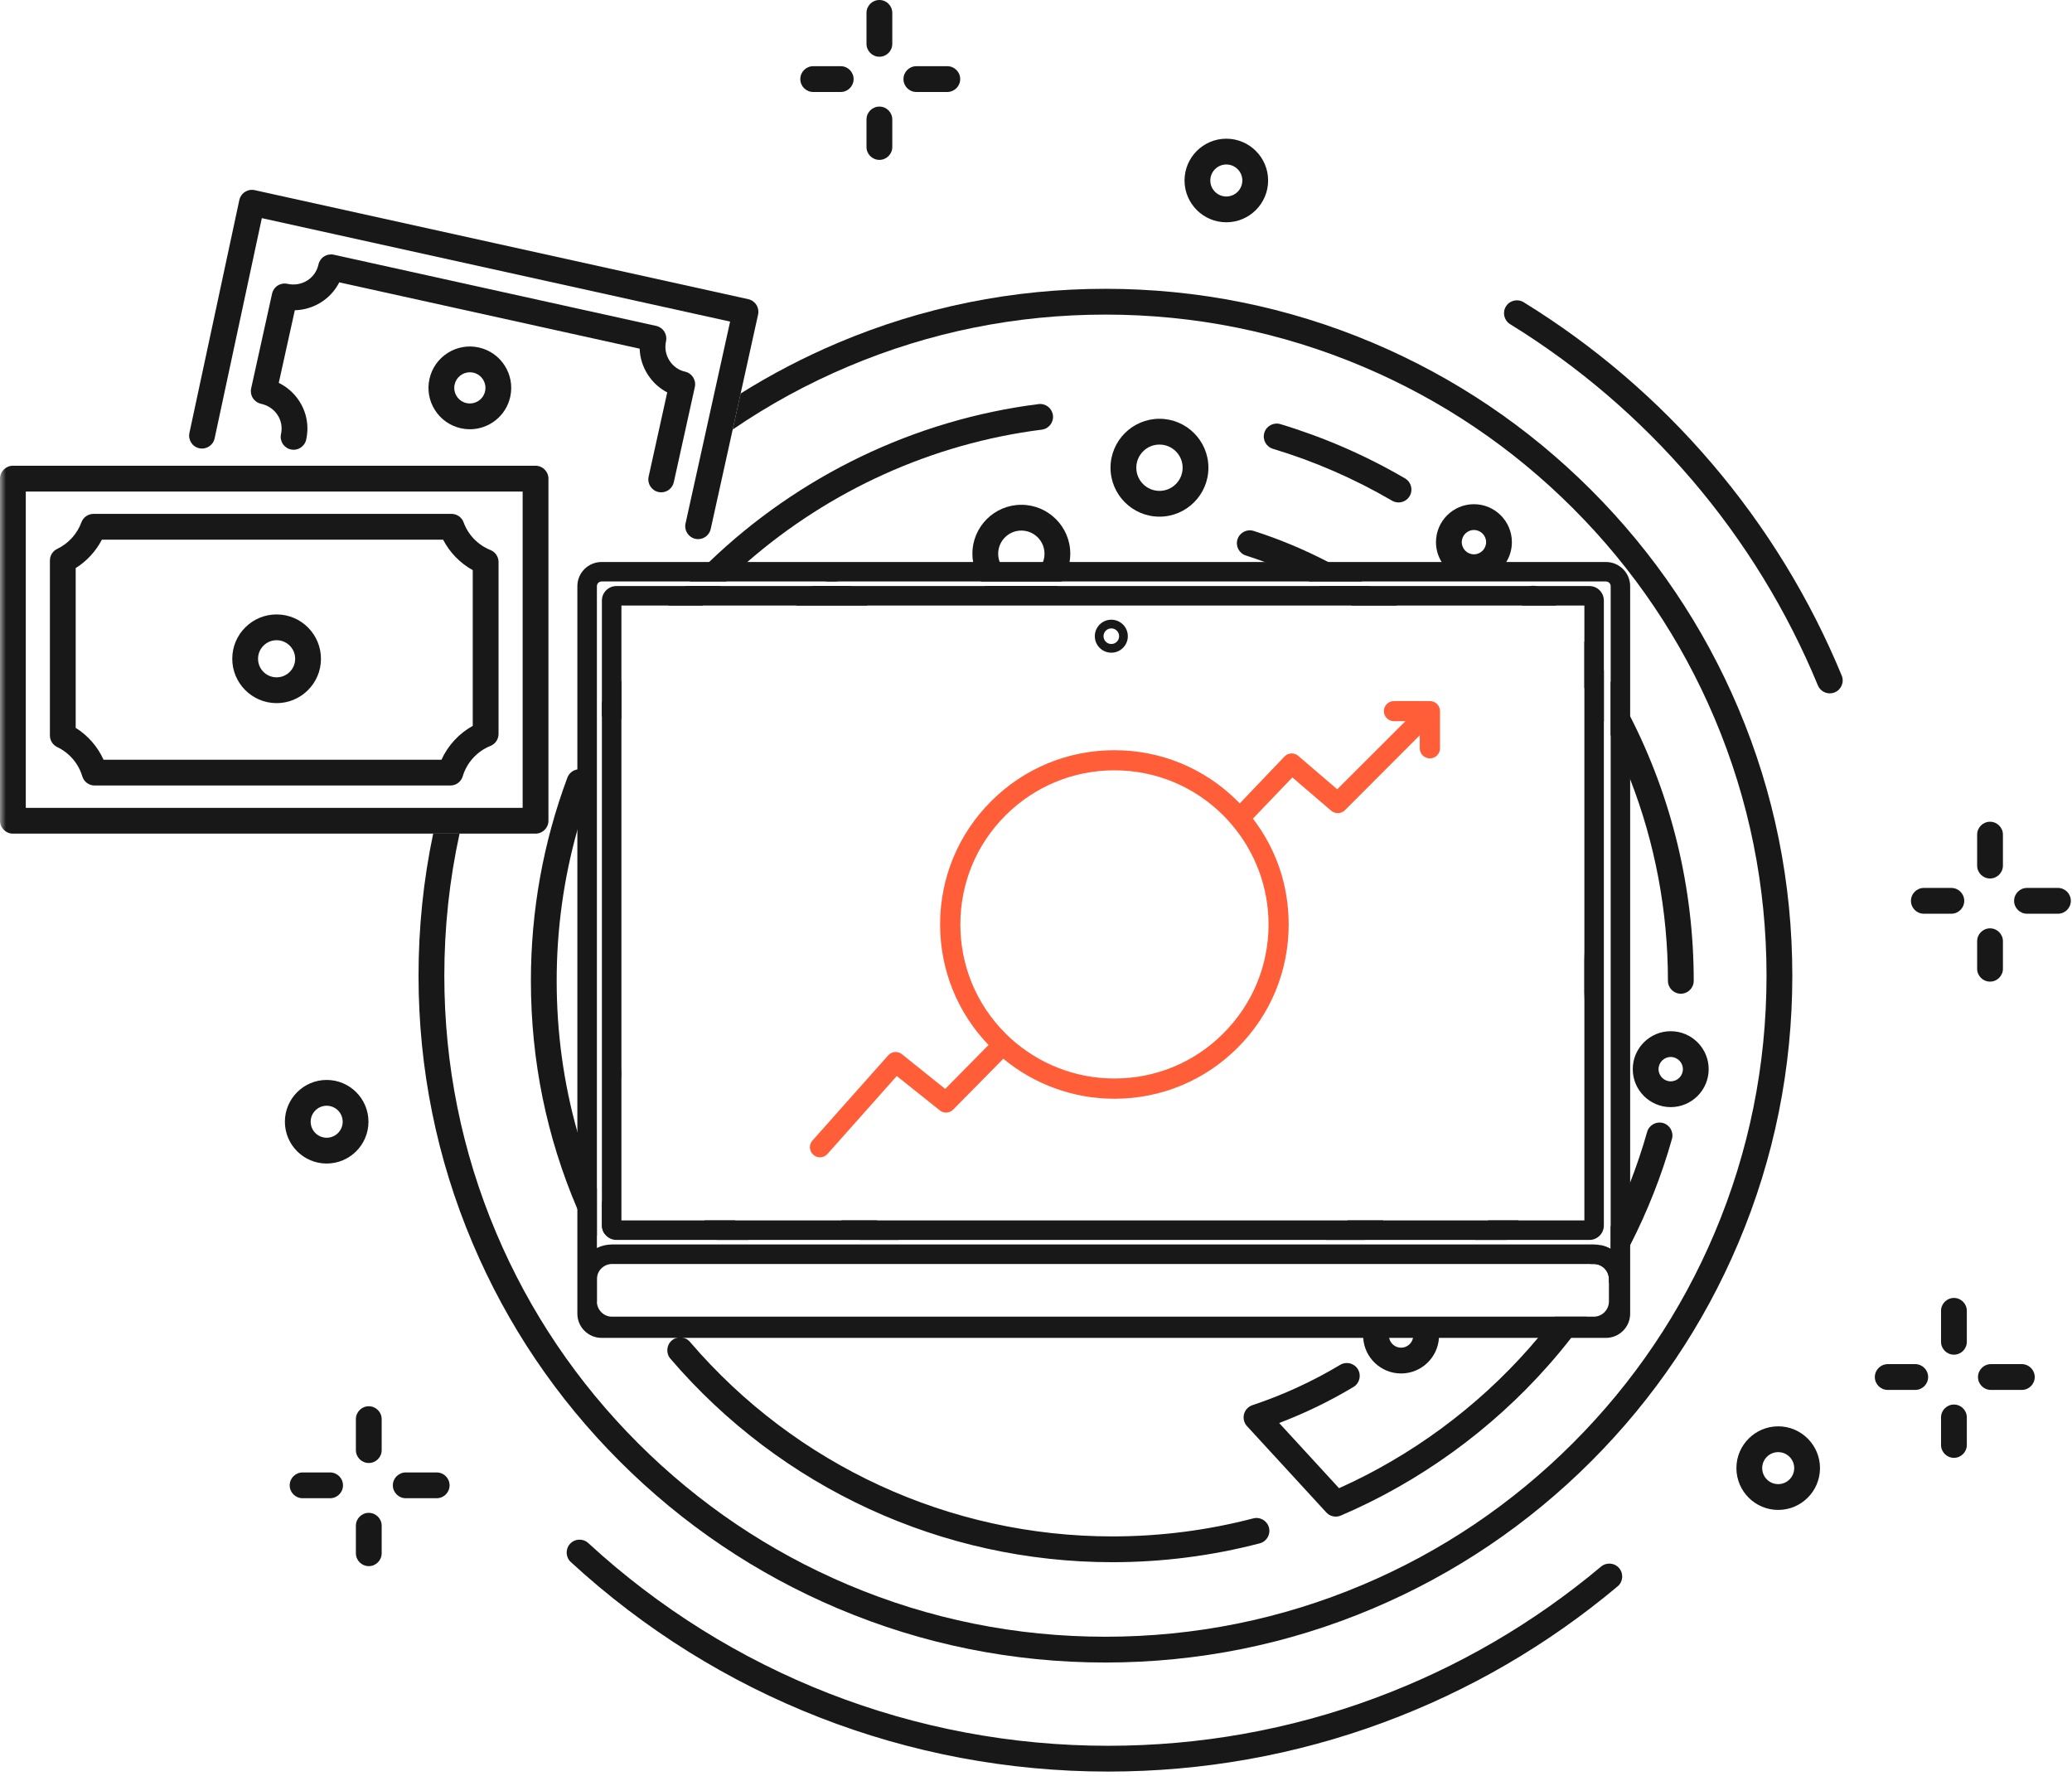 <?xml version="1.0" encoding="UTF-8"?>
<svg width="175px" height="150px" viewBox="0 0 175 150" version="1.1" xmlns="http://www.w3.org/2000/svg" xmlns:xlink="http://www.w3.org/1999/xlink">
    <!-- Generator: Sketch 52.5 (67469) - http://www.bohemiancoding.com/sketch -->
    <title>bussines</title>
    <desc>Created with Sketch.</desc>
    <defs>
        <polygon id="path-1" points="0 150.636 174.902 150.636 174.902 1 0 1"></polygon>
    </defs>
    <g id="Page-1" stroke="none" stroke-width="1" fill="none" fill-rule="evenodd">
        <g id="Desktop-HD" transform="translate(-275, -2187)">
            <g id="bussines" transform="translate(275, 2186)">
                <path d="M86.262,49.727 C85.429,49.727 84.716,49.205 84.435,48.468 C84.351,48.251 84.306,48.017 84.306,47.771 C84.306,46.693 85.183,45.815 86.262,45.815 C87.341,45.815 88.218,46.693 88.218,47.771 C88.218,48.017 88.173,48.251 88.089,48.468 C87.808,49.205 87.095,49.727 86.262,49.727 Z M86.262,43.637 C83.982,43.637 82.128,45.492 82.128,47.771 C82.128,48.009 82.148,48.242 82.188,48.468 C82.289,49.073 82.523,49.631 82.858,50.115 L89.666,50.115 C90.001,49.631 90.235,49.073 90.336,48.468 C90.376,48.242 90.396,48.009 90.396,47.771 C90.396,45.492 88.542,43.637 86.262,43.637 Z M83.162,50.501 C83.918,51.362 85.028,51.906 86.262,51.906 C87.496,51.906 88.606,51.362 89.362,50.501 L83.162,50.501 Z" id="Fill-1" fill="#181818"></path>
                <path d="M97.928,42.462 C96.849,42.462 95.972,41.585 95.972,40.506 C95.972,39.427 96.849,38.55 97.928,38.55 C99.007,38.55 99.884,39.427 99.884,40.506 C99.884,41.585 99.007,42.462 97.928,42.462 M97.928,36.372 C95.648,36.372 93.794,38.227 93.794,40.506 C93.794,42.786 95.648,44.64 97.928,44.64 C100.208,44.64 102.062,42.786 102.062,40.506 C102.062,38.227 100.208,36.372 97.928,36.372" id="Fill-3" fill="#181818"></path>
                <path d="M75.9,105.729 L72.639,105.729 C72.094,105.202 71.57,104.652 71.067,104.083 L74.07,104.083 C74.654,104.658 75.265,105.208 75.9,105.729" id="Fill-5" fill="#181818"></path>
                <path d="M103.412,112.36 L104.913,112.36 C104.764,112.418 104.614,112.474 104.463,112.529 C104.34,112.575 104.212,112.596 104.089,112.596 C103.842,112.596 103.602,112.51 103.412,112.36" id="Fill-7" fill="#181818"></path>
                <path d="M116.832,104.082 C116.33,104.651 115.808,105.2 115.265,105.728 L112.007,105.728 C112.64,105.207 113.248,104.657 113.833,104.082 L116.832,104.082 Z" id="Fill-9" fill="#181818"></path>
                <path d="M63.206,105.729 L60.539,105.729 C60.184,105.189 59.843,104.64 59.515,104.083 L62.094,104.083 C62.449,104.64 62.821,105.191 63.206,105.729" id="Fill-11" fill="#181818"></path>
                <path d="M131.325,112.214 L134.024,112.214 C133.991,112.263 133.958,112.311 133.923,112.36 C133.561,112.867 133.19,113.366 132.809,113.86 C132.773,113.909 132.735,113.958 132.697,114.006 C132.083,114.796 131.444,115.567 130.783,116.316 C125.97,121.773 119.906,126.162 113.247,129.011 C113.109,129.07 112.964,129.1 112.818,129.1 C112.521,129.1 112.227,128.977 112.017,128.747 L105.321,121.458 C105.07,121.185 104.976,120.804 105.069,120.447 C105.162,120.09 105.429,119.804 105.78,119.688 C108.359,118.829 110.854,117.684 113.193,116.281 C113.709,115.972 114.378,116.139 114.687,116.654 C114.996,117.171 114.83,117.839 114.314,118.149 C112.316,119.348 110.21,120.368 108.037,121.194 L113.094,126.701 C119.181,123.974 124.72,119.899 129.15,114.875 C129.402,114.588 129.652,114.299 129.896,114.006 C129.937,113.958 129.978,113.909 130.017,113.86 C130.428,113.368 130.827,112.868 131.216,112.36 C131.252,112.311 131.29,112.263 131.325,112.214" id="Fill-13" fill="#181818"></path>
                <path d="M141.212,97.201 C140.341,100.291 139.151,103.304 137.681,106.176 C137.47,106.588 137.254,106.996 137.031,107.403 C136.711,107.988 136.378,108.567 136.034,109.139 C135.986,109.22 135.938,109.3 135.889,109.379 L135.889,109.044 C135.889,108.337 135.314,107.762 134.607,107.762 L134.319,107.762 C134.63,107.24 134.929,106.713 135.218,106.18 C135.508,106.241 135.783,106.346 136.034,106.488 L136.034,104.606 C136.637,103.388 137.187,102.143 137.681,100.88 C138.228,99.478 138.707,98.053 139.115,96.609 C139.279,96.03 139.882,95.693 140.46,95.856 C141.038,96.02 141.375,96.621 141.212,97.201" id="Fill-15" fill="#181818"></path>
                <path d="M128.244,104.082 C127.917,104.64 127.576,105.188 127.222,105.728 L124.583,105.728 C124.968,105.19 125.338,104.64 125.693,104.082 L128.244,104.082 Z" id="Fill-17" fill="#181818"></path>
                <path d="M133.865,83.86 C133.858,84.383 133.842,84.907 133.815,85.428 L133.815,81.392 C133.859,82.212 133.875,83.034 133.865,83.86" id="Fill-19" fill="#181818"></path>
                <path d="M115.052,50.114 L110.609,50.114 C109.373,49.498 108.104,48.947 106.809,48.468 C106.284,48.273 105.756,48.09 105.223,47.92 C104.651,47.736 104.334,47.123 104.519,46.551 C104.701,45.977 105.314,45.663 105.888,45.846 C108.053,46.538 110.157,47.419 112.175,48.468 C113.156,48.977 114.115,49.526 115.052,50.114" id="Fill-21" fill="#181818"></path>
                <path d="M118.004,52.148 L114.192,52.148 C113.272,51.558 112.328,51.009 111.361,50.502 L115.656,50.502 C116.458,51.023 117.24,51.573 118.004,52.148" id="Fill-23" fill="#181818"></path>
                <path d="M131.45,52.148 L128.572,52.148 C128.293,51.71 128.363,51.122 128.759,50.759 C128.907,50.627 129.083,50.539 129.264,50.502 C129.414,50.469 129.569,50.469 129.719,50.502 C129.935,50.546 130.139,50.658 130.298,50.834 C130.69,51.266 131.075,51.704 131.45,52.148" id="Fill-25" fill="#181818"></path>
                <path d="M135.462,57.612 L135.462,61.957 C134.948,60.982 134.399,60.025 133.815,59.088 L133.815,55.175 C134.39,55.972 134.939,56.786 135.462,57.612" id="Fill-27" fill="#181818"></path>
                <path d="M143.051,83.845 C143.051,84.448 142.563,84.934 141.962,84.934 C141.361,84.934 140.873,84.448 140.873,83.845 C140.873,77.955 139.775,72.191 137.681,66.814 C137.187,65.544 136.639,64.297 136.034,63.075 L136.034,58.539 C136.62,59.508 137.169,60.497 137.681,61.5 C141.188,68.357 143.051,75.995 143.051,83.845" id="Fill-29" fill="#181818"></path>
                <path d="M118.119,43.439 C117.932,43.439 117.744,43.391 117.571,43.29 C114.401,41.439 111.017,39.965 107.512,38.909 C106.936,38.735 106.61,38.127 106.784,37.551 C106.957,36.976 107.565,36.65 108.141,36.823 C111.81,37.929 115.352,39.472 118.669,41.409 C119.189,41.712 119.364,42.379 119.06,42.899 C118.858,43.246 118.494,43.439 118.119,43.439" id="Fill-31" fill="#181818"></path>
                <path d="M60.93,50.501 C60.388,51.035 59.858,51.584 59.343,52.147 L56.44,52.147 C56.913,51.587 57.4,51.038 57.897,50.501 L60.93,50.501 Z" id="Fill-33" fill="#181818"></path>
                <path d="M87.987,37.291 C78.737,38.463 70.081,42.408 63.122,48.468 C62.509,48.999 61.911,49.548 61.325,50.114 L58.26,50.114 C58.793,49.551 59.338,49.002 59.895,48.468 C67.456,41.199 77.22,36.459 87.714,35.131 C88.308,35.055 88.855,35.478 88.931,36.074 C89.006,36.671 88.584,37.216 87.987,37.291" id="Fill-35" fill="#181818"></path>
                <path d="M52.485,58.525 L52.485,61.704 C52.283,61.884 52.023,61.981 51.757,61.981 C51.582,61.981 51.403,61.938 51.238,61.847 C51.069,61.756 50.934,61.626 50.838,61.473 L50.838,60.304 C51.063,59.892 51.302,59.475 51.541,59.064 C51.745,58.717 52.109,58.525 52.485,58.525" id="Fill-37" fill="#181818"></path>
                <path d="M50.412,101.406 L50.412,105.374 C50.03,105.349 49.673,105.123 49.498,104.752 C49.243,104.21 48.999,103.665 48.765,103.117 C46.157,97.025 44.839,90.552 44.839,83.844 C44.839,77.942 45.876,72.168 47.92,66.686 C48.062,66.305 48.392,66.052 48.765,65.99 C48.945,65.962 49.137,65.977 49.321,66.046 C49.885,66.257 50.171,66.883 49.962,67.447 C49.512,68.653 49.112,69.874 48.765,71.108 C47.604,75.233 47.017,79.501 47.017,83.844 C47.017,88.216 47.602,92.481 48.765,96.597 C49.224,98.225 49.773,99.829 50.412,101.406" id="Fill-39" fill="#181818"></path>
                <path d="M51.06,105.21 C50.922,105.012 50.839,104.769 50.839,104.509 L50.839,102.425 C51.041,102.893 51.251,103.359 51.468,103.822 C51.706,104.327 51.523,104.923 51.06,105.21" id="Fill-41" fill="#181818"></path>
                <path d="M93.944,132.951 C79.576,132.951 65.972,126.685 56.621,115.76 C56.23,115.303 56.284,114.615 56.74,114.223 C57.198,113.833 57.885,113.887 58.276,114.344 C67.213,124.785 80.213,130.773 93.944,130.773 C97.977,130.773 101.983,130.261 105.847,129.251 C106.429,129.098 107.024,129.447 107.176,130.029 C107.329,130.611 106.98,131.206 106.398,131.358 C102.354,132.415 98.163,132.951 93.944,132.951" id="Fill-43" fill="#181818"></path>
                <path d="M52.446,91.653 C52.446,91.822 52.459,91.987 52.485,92.15 L52.485,91.156 C52.459,91.319 52.446,91.485 52.446,91.653" id="Fill-45" fill="#181818"></path>
                <path d="M51.656,112.36 C52.134,112.644 52.691,112.806 53.287,112.806 C53.882,112.806 54.44,112.644 54.917,112.36 L51.656,112.36 Z M50.081,109.602 C50.081,110.11 50.199,110.59 50.412,111.018 L50.412,108.185 C50.199,108.612 50.081,109.093 50.081,109.602 Z" id="Fill-47" fill="#181818"></path>
                <path d="M118.335,114.832 C117.837,114.832 117.42,114.476 117.326,114.006 C117.317,113.958 117.311,113.909 117.31,113.86 C117.307,113.842 117.307,113.822 117.307,113.804 C117.307,113.237 117.769,112.777 118.335,112.777 C118.901,112.777 119.362,113.237 119.362,113.804 C119.362,113.822 119.362,113.842 119.359,113.86 C119.357,113.909 119.352,113.958 119.343,114.006 C119.248,114.476 118.833,114.832 118.335,114.832 M121.194,112.359 L115.474,112.359 C115.254,112.793 115.129,113.284 115.129,113.804 C115.129,113.822 115.129,113.842 115.13,113.86 C115.13,113.909 115.132,113.958 115.136,114.006 C115.239,115.682 116.635,117.01 118.335,117.01 C120.034,117.01 121.429,115.682 121.533,114.006 C121.537,113.958 121.538,113.909 121.538,113.86 C121.54,113.842 121.54,113.822 121.54,113.804 C121.54,113.284 121.416,112.793 121.194,112.359" id="Fill-49" fill="#181818"></path>
                <path d="M70.25,50.052 C70.035,50.052 69.824,50.074 69.621,50.114 L70.88,50.114 C70.675,50.074 70.465,50.052 70.25,50.052 M71.884,50.501 L68.616,50.501 C67.989,50.874 67.5,51.455 67.243,52.148 L73.259,52.148 C73.002,51.455 72.512,50.874 71.884,50.501" id="Fill-51" fill="#181818"></path>
                <path d="M124.487,45.766 C125.053,45.766 125.516,46.226 125.516,46.794 C125.516,47.361 125.053,47.821 124.487,47.821 C123.921,47.821 123.46,47.361 123.46,46.794 C123.46,46.226 123.921,45.766 124.487,45.766 M124.487,43.587 C122.721,43.587 121.282,45.026 121.282,46.794 C121.282,47.407 121.457,47.98 121.757,48.468 C122.32,49.386 123.335,49.998 124.487,49.998 C125.641,49.998 126.656,49.386 127.221,48.468 C127.519,47.98 127.694,47.407 127.694,46.794 C127.694,45.026 126.254,43.587 124.487,43.587" id="Fill-53" fill="#181818"></path>
                <path d="M141.108,92.335 C140.542,92.335 140.08,91.873 140.08,91.307 C140.08,90.74 140.542,90.278 141.108,90.278 C141.674,90.278 142.136,90.74 142.136,91.307 C142.136,91.873 141.674,92.335 141.108,92.335 M141.108,88.101 C139.341,88.101 137.902,89.54 137.902,91.307 C137.902,93.074 139.341,94.513 141.108,94.513 C142.875,94.513 144.314,93.074 144.314,91.307 C144.314,89.54 142.875,88.101 141.108,88.101" id="Fill-55" fill="#181818"></path>
                <g id="Group-61" transform="translate(24, 124.636)" fill="#181818">
                    <path d="M3.88,2.912 L1.557,2.912 C0.955,2.912 0.467,2.425 0.467,1.823 C0.467,1.222 0.955,0.734 1.557,0.734 L3.88,0.734 C4.481,0.734 4.969,1.222 4.969,1.823 C4.969,2.425 4.481,2.912 3.88,2.912" id="Fill-57"></path>
                    <path d="M12.883,2.912 L10.269,2.912 C9.668,2.912 9.18,2.425 9.18,1.823 C9.18,1.222 9.668,0.734 10.269,0.734 L12.883,0.734 C13.485,0.734 13.972,1.222 13.972,1.823 C13.972,2.425 13.485,2.912 12.883,2.912" id="Fill-59"></path>
                </g>
                <path d="M31.147,133.284 C30.545,133.284 30.058,132.797 30.058,132.195 L30.058,129.871 C30.058,129.269 30.545,128.782 31.147,128.782 C31.749,128.782 32.236,129.269 32.236,129.871 L32.236,132.195 C32.236,132.797 31.749,133.284 31.147,133.284" id="Fill-62" fill="#181818"></path>
                <path d="M31.147,124.572 C30.545,124.572 30.058,124.085 30.058,123.483 L30.058,120.868 C30.058,120.266 30.545,119.779 31.147,119.779 C31.749,119.779 32.236,120.266 32.236,120.868 L32.236,123.483 C32.236,124.085 31.749,124.572 31.147,124.572" id="Fill-64" fill="#181818"></path>
                <g id="Group-74" transform="translate(161, 69.636)" fill="#181818">
                    <path d="M3.81,8.542 L1.487,8.542 C0.885,8.542 0.398,8.054 0.398,7.453 C0.398,6.852 0.885,6.363 1.487,6.363 L3.81,6.363 C4.411,6.363 4.899,6.852 4.899,7.453 C4.899,8.054 4.411,8.542 3.81,8.542" id="Fill-66"></path>
                    <path d="M12.813,8.542 L10.199,8.542 C9.598,8.542 9.11,8.054 9.11,7.453 C9.11,6.852 9.598,6.363 10.199,6.363 L12.813,6.363 C13.415,6.363 13.902,6.852 13.902,7.453 C13.902,8.054 13.415,8.542 12.813,8.542" id="Fill-68"></path>
                    <path d="M7.077,14.277 C6.475,14.277 5.988,13.79 5.988,13.188 L5.988,10.865 C5.988,10.263 6.475,9.776 7.077,9.776 C7.679,9.776 8.166,10.263 8.166,10.865 L8.166,13.188 C8.166,13.79 7.679,14.277 7.077,14.277" id="Fill-70"></path>
                    <path d="M7.077,5.565 C6.475,5.565 5.988,5.077 5.988,4.475 L5.988,1.862 C5.988,1.26 6.475,0.773 7.077,0.773 C7.679,0.773 8.166,1.26 8.166,1.862 L8.166,4.475 C8.166,5.077 7.679,5.565 7.077,5.565" id="Fill-72"></path>
                </g>
                <g id="Group-83" transform="translate(67, 0.636)" fill="#181818">
                    <path d="M4.006,8.133 L1.683,8.133 C1.081,8.133 0.594,7.646 0.594,7.044 C0.594,6.443 1.081,5.955 1.683,5.955 L4.006,5.955 C4.607,5.955 5.095,6.443 5.095,7.044 C5.095,7.646 4.607,8.133 4.006,8.133" id="Fill-75"></path>
                    <path d="M13.009,8.133 L10.395,8.133 C9.794,8.133 9.306,7.646 9.306,7.044 C9.306,6.443 9.794,5.955 10.395,5.955 L13.009,5.955 C13.611,5.955 14.098,6.443 14.098,7.044 C14.098,7.646 13.611,8.133 13.009,8.133" id="Fill-77"></path>
                    <path d="M7.273,13.868 C6.671,13.868 6.184,13.381 6.184,12.779 L6.184,10.456 C6.184,9.854 6.671,9.367 7.273,9.367 C7.875,9.367 8.362,9.854 8.362,10.456 L8.362,12.779 C8.362,13.381 7.875,13.868 7.273,13.868" id="Fill-79"></path>
                    <path d="M7.273,5.156 C6.671,5.156 6.184,4.668 6.184,4.067 L6.184,1.453 C6.184,0.851 6.671,0.364 7.273,0.364 C7.875,0.364 8.362,0.851 8.362,1.453 L8.362,4.067 C8.362,4.668 7.875,5.156 7.273,5.156" id="Fill-81"></path>
                </g>
                <g id="Group-92" transform="translate(158, 109.636)" fill="#181818">
                    <path d="M3.76,8.764 L1.438,8.764 C0.836,8.764 0.348,8.277 0.348,7.675 C0.348,7.074 0.836,6.586 1.438,6.586 L3.76,6.586 C4.362,6.586 4.849,7.074 4.849,7.675 C4.849,8.277 4.362,8.764 3.76,8.764" id="Fill-84"></path>
                    <path d="M12.763,8.764 L10.149,8.764 C9.548,8.764 9.06,8.277 9.06,7.675 C9.06,7.074 9.548,6.586 10.149,6.586 L12.763,6.586 C13.365,6.586 13.852,7.074 13.852,7.675 C13.852,8.277 13.365,8.764 12.763,8.764" id="Fill-86"></path>
                    <path d="M7.028,14.5 C6.426,14.5 5.939,14.012 5.939,13.411 L5.939,11.087 C5.939,10.486 6.426,9.998 7.028,9.998 C7.63,9.998 8.117,10.486 8.117,11.087 L8.117,13.411 C8.117,14.012 7.63,14.5 7.028,14.5" id="Fill-88"></path>
                    <path d="M7.028,5.787 C6.426,5.787 5.939,5.3 5.939,4.698 L5.939,2.085 C5.939,1.483 6.426,0.995 7.028,0.995 C7.63,0.995 8.117,1.483 8.117,2.085 L8.117,4.698 C8.117,5.3 7.63,5.787 7.028,5.787" id="Fill-90"></path>
                </g>
                <path d="M27.591,97.099 C26.846,97.099 26.239,96.493 26.239,95.747 C26.239,95.002 26.846,94.396 27.591,94.396 C28.336,94.396 28.943,95.002 28.943,95.747 C28.943,96.493 28.336,97.099 27.591,97.099 M27.591,92.217 C25.645,92.217 24.061,93.802 24.061,95.747 C24.061,97.695 25.645,99.278 27.591,99.278 C29.537,99.278 31.121,97.695 31.121,95.747 C31.121,93.802 29.537,92.217 27.591,92.217" id="Fill-93" fill="#181818"></path>
                <path d="M103.575,17.597 C102.829,17.597 102.223,16.992 102.223,16.245 C102.223,15.5 102.829,14.893 103.575,14.893 C104.32,14.893 104.927,15.5 104.927,16.245 C104.927,16.992 104.32,17.597 103.575,17.597 M103.575,12.715 C101.628,12.715 100.045,14.299 100.045,16.245 C100.045,18.193 101.628,19.775 103.575,19.775 C105.521,19.775 107.105,18.193 107.105,16.245 C107.105,14.299 105.521,12.715 103.575,12.715" id="Fill-95" fill="#181818"></path>
                <path d="M150.186,126.357 C149.439,126.357 148.834,125.752 148.834,125.005 C148.834,124.26 149.439,123.654 150.186,123.654 C150.931,123.654 151.538,124.26 151.538,125.005 C151.538,125.752 150.931,126.357 150.186,126.357 M150.186,121.475 C148.239,121.475 146.656,123.06 146.656,125.005 C146.656,126.953 148.239,128.536 150.186,128.536 C152.132,128.536 153.716,126.953 153.716,125.005 C153.716,123.06 152.132,121.475 150.186,121.475" id="Fill-97" fill="#181818"></path>
                <path d="M93.586,150.636 C76.723,150.636 60.609,144.351 48.211,132.938 C47.768,132.53 47.74,131.841 48.147,131.399 C48.555,130.955 49.243,130.927 49.686,131.335 C61.681,142.377 77.271,148.458 93.586,148.458 C101.339,148.458 108.922,147.104 116.125,144.433 C123.084,141.853 129.51,138.115 135.223,133.324 C135.684,132.937 136.371,132.997 136.757,133.458 C137.144,133.918 137.084,134.606 136.623,134.992 C130.718,139.945 124.076,143.808 116.882,146.476 C109.437,149.237 101.599,150.636 93.586,150.636" id="Fill-99" fill="#181818"></path>
                <path d="M154.544,59.564 C154.116,59.564 153.711,59.311 153.537,58.891 C150.935,52.59 147.362,46.755 142.916,41.548 C138.499,36.375 133.327,31.945 127.545,28.382 C127.033,28.067 126.874,27.396 127.189,26.884 C127.505,26.372 128.176,26.212 128.688,26.528 C134.663,30.21 140.008,34.787 144.573,40.134 C149.167,45.516 152.86,51.546 155.55,58.059 C155.78,58.615 155.515,59.252 154.96,59.482 C154.824,59.538 154.683,59.564 154.544,59.564" id="Fill-101" fill="#181818"></path>
                <path d="M151.378,83.409 C151.378,91.241 149.845,98.839 146.818,105.991 C143.897,112.9 139.713,119.105 134.386,124.432 C129.058,129.761 122.853,133.942 115.946,136.865 C108.792,139.89 101.194,141.425 93.363,141.425 C85.531,141.425 77.934,139.89 70.781,136.865 C63.872,133.942 57.669,129.761 52.341,124.432 C47.013,119.105 42.83,112.9 39.908,105.991 C36.882,98.839 35.349,91.241 35.349,83.409 C35.349,79.337 35.763,75.33 36.586,71.413 L38.815,71.413 C37.958,75.325 37.527,79.334 37.527,83.409 C37.527,90.948 39.002,98.261 41.914,105.143 C44.726,111.793 48.753,117.763 53.88,122.892 C59.009,128.02 64.98,132.046 71.629,134.858 C78.513,137.77 85.824,139.247 93.363,139.247 C100.901,139.247 108.214,137.77 115.097,134.858 C121.745,132.046 127.718,128.02 132.845,122.892 C137.974,117.763 142,111.793 144.813,105.143 C147.723,98.261 149.2,90.948 149.2,83.409 C149.2,75.871 147.723,68.558 144.813,61.676 C142,55.026 137.974,49.055 132.845,43.927 C127.718,38.799 121.745,34.771 115.097,31.961 C108.214,29.049 100.901,27.572 93.363,27.572 C85.824,27.572 78.513,29.049 71.629,31.961 C68.19,33.414 64.933,35.193 61.881,37.282 L62.553,34.237 C65.166,32.597 67.913,31.168 70.781,29.954 C77.934,26.93 85.531,25.394 93.363,25.394 C101.194,25.394 108.792,26.93 115.946,29.954 C122.853,32.877 129.058,37.058 134.386,42.387 C139.713,47.714 143.897,53.919 146.818,60.828 C149.845,67.98 151.378,75.578 151.378,83.409" id="Fill-103" fill="#181818"></path>
                <path d="M50.414,50.511 C50.414,50.292 50.592,50.114 50.811,50.114 L135.635,50.114 C135.854,50.114 136.037,50.292 136.037,50.511 L136.037,106.49 C135.782,106.347 135.507,106.24 135.217,106.179 C135.024,106.138 134.815,106.114 134.606,106.114 L51.692,106.114 C51.234,106.114 50.801,106.22 50.414,106.413 L50.414,50.511 Z M135.889,110.93 C135.889,111.637 135.314,112.213 134.606,112.213 L51.692,112.213 C51.585,112.213 51.478,112.202 51.376,112.177 C50.852,112.039 50.455,111.581 50.414,111.027 L50.414,109.046 C50.414,108.338 50.989,107.763 51.692,107.763 L134.606,107.763 C135.314,107.763 135.889,108.338 135.889,109.046 L135.889,110.93 Z M135.635,48.469 L50.811,48.469 C49.681,48.469 48.764,49.386 48.764,50.511 L48.764,111.963 C48.764,113.088 49.681,114.005 50.811,114.005 L135.635,114.005 C136.765,114.005 137.682,113.088 137.682,111.963 L137.682,50.511 C137.682,49.386 136.765,48.469 135.635,48.469 Z" id="Fill-105" fill="#181818"></path>
                <mask id="mask-2" fill="white">
                    <use xlink:href="#path-1"></use>
                </mask>
                <g id="Clip-108"></g>
                <path d="M52.485,104.081 L133.816,104.081 L133.816,52.145 L52.485,52.145 L52.485,104.081 Z M134.244,50.501 L52.058,50.501 C51.386,50.501 50.836,51.051 50.836,51.723 L50.836,104.509 C50.836,104.769 50.923,105.013 51.06,105.212 C51.284,105.523 51.646,105.731 52.058,105.731 L134.244,105.731 C134.916,105.731 135.461,105.181 135.461,104.509 L135.461,51.723 C135.461,51.051 134.916,50.501 134.244,50.501 Z" id="Fill-107" fill="#181818" mask="url(#mask-2)"></path>
                <path d="M64.028,27.569 L62.554,34.238 L61.882,37.283 L60.026,45.683 C59.914,46.192 59.464,46.537 58.965,46.537 C58.886,46.537 58.808,46.528 58.728,46.511 C58.141,46.381 57.77,45.801 57.9,45.213 L59.225,39.218 L59.939,35.981 L61.665,28.163 L22.114,19.425 L18.127,38.027 C18.002,38.615 17.422,38.989 16.834,38.863 C16.246,38.737 15.872,38.159 15.998,37.571 L20.213,17.898 C20.274,17.613 20.445,17.367 20.69,17.21 C20.934,17.053 21.23,16.999 21.513,17.061 L63.199,26.27 C63.482,26.333 63.727,26.505 63.883,26.749 C64.038,26.991 64.09,27.287 64.028,27.569" id="Fill-109" fill="#181818" mask="url(#mask-2)"></path>
                <path d="M55.847,42.584 C55.769,42.584 55.69,42.576 55.611,42.559 C55.024,42.429 54.653,41.848 54.783,41.26 L56.354,34.145 C55.694,33.803 55.129,33.289 54.712,32.64 C54.284,31.974 54.05,31.222 54.024,30.451 L28.655,24.848 C28.304,25.54 27.772,26.125 27.097,26.546 C26.43,26.961 25.675,27.186 24.9,27.206 L23.545,33.338 C24.239,33.682 24.829,34.198 25.259,34.851 C25.899,35.822 26.113,36.988 25.86,38.134 C25.73,38.722 25.149,39.093 24.562,38.962 C23.974,38.833 23.603,38.251 23.733,37.664 C23.858,37.099 23.754,36.524 23.441,36.049 C23.124,35.567 22.626,35.231 22.04,35.103 C21.758,35.04 21.513,34.868 21.357,34.624 C21.202,34.381 21.15,34.086 21.212,33.804 L22.98,25.802 C23.042,25.52 23.214,25.274 23.457,25.118 C23.701,24.963 23.996,24.911 24.278,24.974 C24.861,25.102 25.453,25.004 25.945,24.697 C26.433,24.393 26.771,23.912 26.896,23.344 C26.959,23.062 27.13,22.815 27.374,22.66 C27.617,22.505 27.912,22.453 28.195,22.515 L55.423,28.529 C55.705,28.592 55.951,28.764 56.106,29.007 C56.261,29.251 56.314,29.546 56.251,29.828 C56.126,30.394 56.23,30.974 56.544,31.462 C56.853,31.942 57.319,32.271 57.857,32.391 C58.444,32.521 58.815,33.102 58.686,33.689 L56.909,41.73 C56.797,42.238 56.347,42.584 55.847,42.584" id="Fill-110" fill="#181818" mask="url(#mask-2)"></path>
                <path d="M39.684,32.444 C39.08,32.444 38.534,32.864 38.398,33.477 C38.323,33.822 38.385,34.173 38.574,34.469 C38.763,34.766 39.057,34.971 39.4,35.047 C40.109,35.203 40.813,34.755 40.97,34.047 C41.126,33.337 40.677,32.633 39.968,32.475 C39.873,32.456 39.778,32.444 39.684,32.444 Z M39.685,37.258 C39.436,37.258 39.183,37.23 38.93,37.175 C38.019,36.972 37.24,36.428 36.738,35.642 C36.236,34.855 36.07,33.919 36.272,33.008 C36.687,31.127 38.556,29.933 40.438,30.349 C42.319,30.765 43.512,32.635 43.096,34.516 C42.737,36.144 41.288,37.258 39.685,37.258 Z" id="Fill-111" fill="#181818" mask="url(#mask-2)"></path>
                <path d="M23.362,55.076 C22.947,55.076 22.557,55.236 22.261,55.528 C21.963,55.822 21.798,56.215 21.795,56.634 C21.792,57.053 21.953,57.447 22.247,57.745 C22.541,58.043 22.934,58.209 23.352,58.211 L23.363,58.211 C23.778,58.211 24.168,58.051 24.464,57.759 C24.762,57.465 24.927,57.072 24.93,56.653 C24.935,55.789 24.237,55.082 23.373,55.076 L23.362,55.076 Z M23.363,60.39 L23.339,60.39 C21.273,60.376 19.604,58.686 19.617,56.62 C19.623,55.619 20.019,54.682 20.731,53.979 C21.437,53.281 22.37,52.898 23.362,52.898 C23.37,52.898 23.378,52.898 23.386,52.898 C25.452,52.911 27.121,54.602 27.108,56.667 C27.102,57.668 26.706,58.606 25.994,59.309 C25.288,60.006 24.354,60.39 23.363,60.39 Z" id="Fill-112" fill="#181818" mask="url(#mask-2)"></path>
                <path d="M2.178,69.236 L44.143,69.236 L44.143,42.518 L2.178,42.518 L2.178,69.236 Z M45.232,40.339 L1.089,40.339 C0.488,40.339 0,40.827 0,41.428 L0,70.324 C0,70.926 0.488,71.413 1.089,71.413 L45.232,71.413 C45.833,71.413 46.321,70.926 46.321,70.324 L46.321,41.428 C46.321,40.827 45.833,40.339 45.232,40.339 Z" id="Fill-113" fill="#181818" mask="url(#mask-2)"></path>
                <path d="M8.746,65.17 L37.286,65.17 C37.835,63.965 38.769,62.952 39.928,62.309 L39.928,49.155 C38.858,48.565 37.985,47.667 37.424,46.583 L8.605,46.583 C8.097,47.561 7.328,48.397 6.393,48.984 L6.393,62.478 C7.425,63.123 8.245,64.063 8.746,65.17 M38.038,67.348 L7.993,67.348 C7.511,67.348 7.086,67.031 6.949,66.569 C6.627,65.488 5.857,64.589 4.836,64.103 C4.456,63.922 4.215,63.54 4.215,63.12 L4.215,48.342 C4.215,47.922 4.456,47.54 4.836,47.359 C5.776,46.911 6.519,46.096 6.875,45.12 C7.031,44.691 7.44,44.405 7.898,44.405 L38.133,44.405 C38.591,44.405 38.999,44.691 39.156,45.12 C39.544,46.184 40.371,47.035 41.423,47.458 C41.836,47.623 42.107,48.024 42.107,48.469 L42.107,62.993 C42.107,63.439 41.836,63.838 41.423,64.004 C40.301,64.454 39.426,65.413 39.082,66.569 C38.945,67.031 38.52,67.348 38.038,67.348" id="Fill-114" fill="#181818" mask="url(#mask-2)"></path>
                <path d="M93.862,55.396 C93.498,55.396 93.203,55.101 93.203,54.737 C93.203,54.373 93.498,54.078 93.862,54.078 C94.226,54.078 94.521,54.373 94.521,54.737 C94.521,55.101 94.226,55.396 93.862,55.396 M93.862,53.343 C93.093,53.343 92.468,53.968 92.468,54.737 C92.468,55.505 93.093,56.13 93.862,56.13 C94.631,56.13 95.256,55.505 95.256,54.737 C95.256,53.968 94.631,53.343 93.862,53.343" id="Fill-115" fill="#181818" mask="url(#mask-2)"></path>
                <path d="M107.141,79.086 C107.141,82.556 105.781,85.825 103.321,88.286 C100.871,90.745 97.601,92.096 94.121,92.096 C90.861,92.096 87.751,90.886 85.311,88.665 L85.251,88.606 C85.141,88.506 85.031,88.396 84.921,88.286 C82.461,85.825 81.111,82.556 81.111,79.086 C81.111,75.606 82.461,72.336 84.921,69.876 C87.381,67.426 90.641,66.065 94.121,66.065 C97.601,66.065 100.871,67.426 103.321,69.876 C103.571,70.126 103.801,70.376 104.051,70.676 C106.041,73.016 107.141,75.995 107.141,79.086 M120.771,60.216 L117.731,60.216 C117.261,60.216 116.881,60.596 116.881,61.065 C116.881,61.536 117.261,61.915 117.731,61.915 L118.701,61.915 L112.941,67.665 L109.651,64.846 C109.311,64.546 108.791,64.575 108.481,64.905 L104.711,68.856 L104.531,68.676 C101.751,65.896 98.051,64.366 94.121,64.366 C90.191,64.366 86.491,65.896 83.711,68.676 C80.931,71.456 79.401,75.146 79.401,79.086 C79.401,82.905 80.851,86.516 83.491,89.266 L79.831,92.976 L76.181,90.046 C75.821,89.756 75.311,89.806 75.011,90.146 L68.621,97.336 C68.301,97.686 68.341,98.226 68.691,98.536 C68.841,98.676 69.041,98.756 69.251,98.756 C69.491,98.756 69.731,98.646 69.891,98.466 L75.741,91.886 L79.371,94.786 C79.711,95.065 80.201,95.036 80.511,94.716 L84.741,90.426 C87.371,92.606 90.681,93.806 94.121,93.806 C98.051,93.806 101.751,92.276 104.531,89.495 C107.311,86.716 108.841,83.016 108.841,79.086 C108.841,75.806 107.801,72.726 105.821,70.146 L109.151,66.665 L112.431,69.476 C112.771,69.766 113.281,69.745 113.591,69.436 L119.911,63.106 L119.911,64.206 C119.911,64.676 120.301,65.056 120.771,65.056 C121.241,65.056 121.621,64.676 121.621,64.206 L121.621,61.065 C121.621,60.596 121.241,60.216 120.771,60.216" id="Fill-116" fill="#FF5E39" mask="url(#mask-2)"></path>
                <polygon id="Fill-117" fill="#FF5E39" mask="url(#mask-2)" points="120.764 61.061 120.764 64.205 120.768 61.063"></polygon>
            </g>
        </g>
    </g>
</svg>